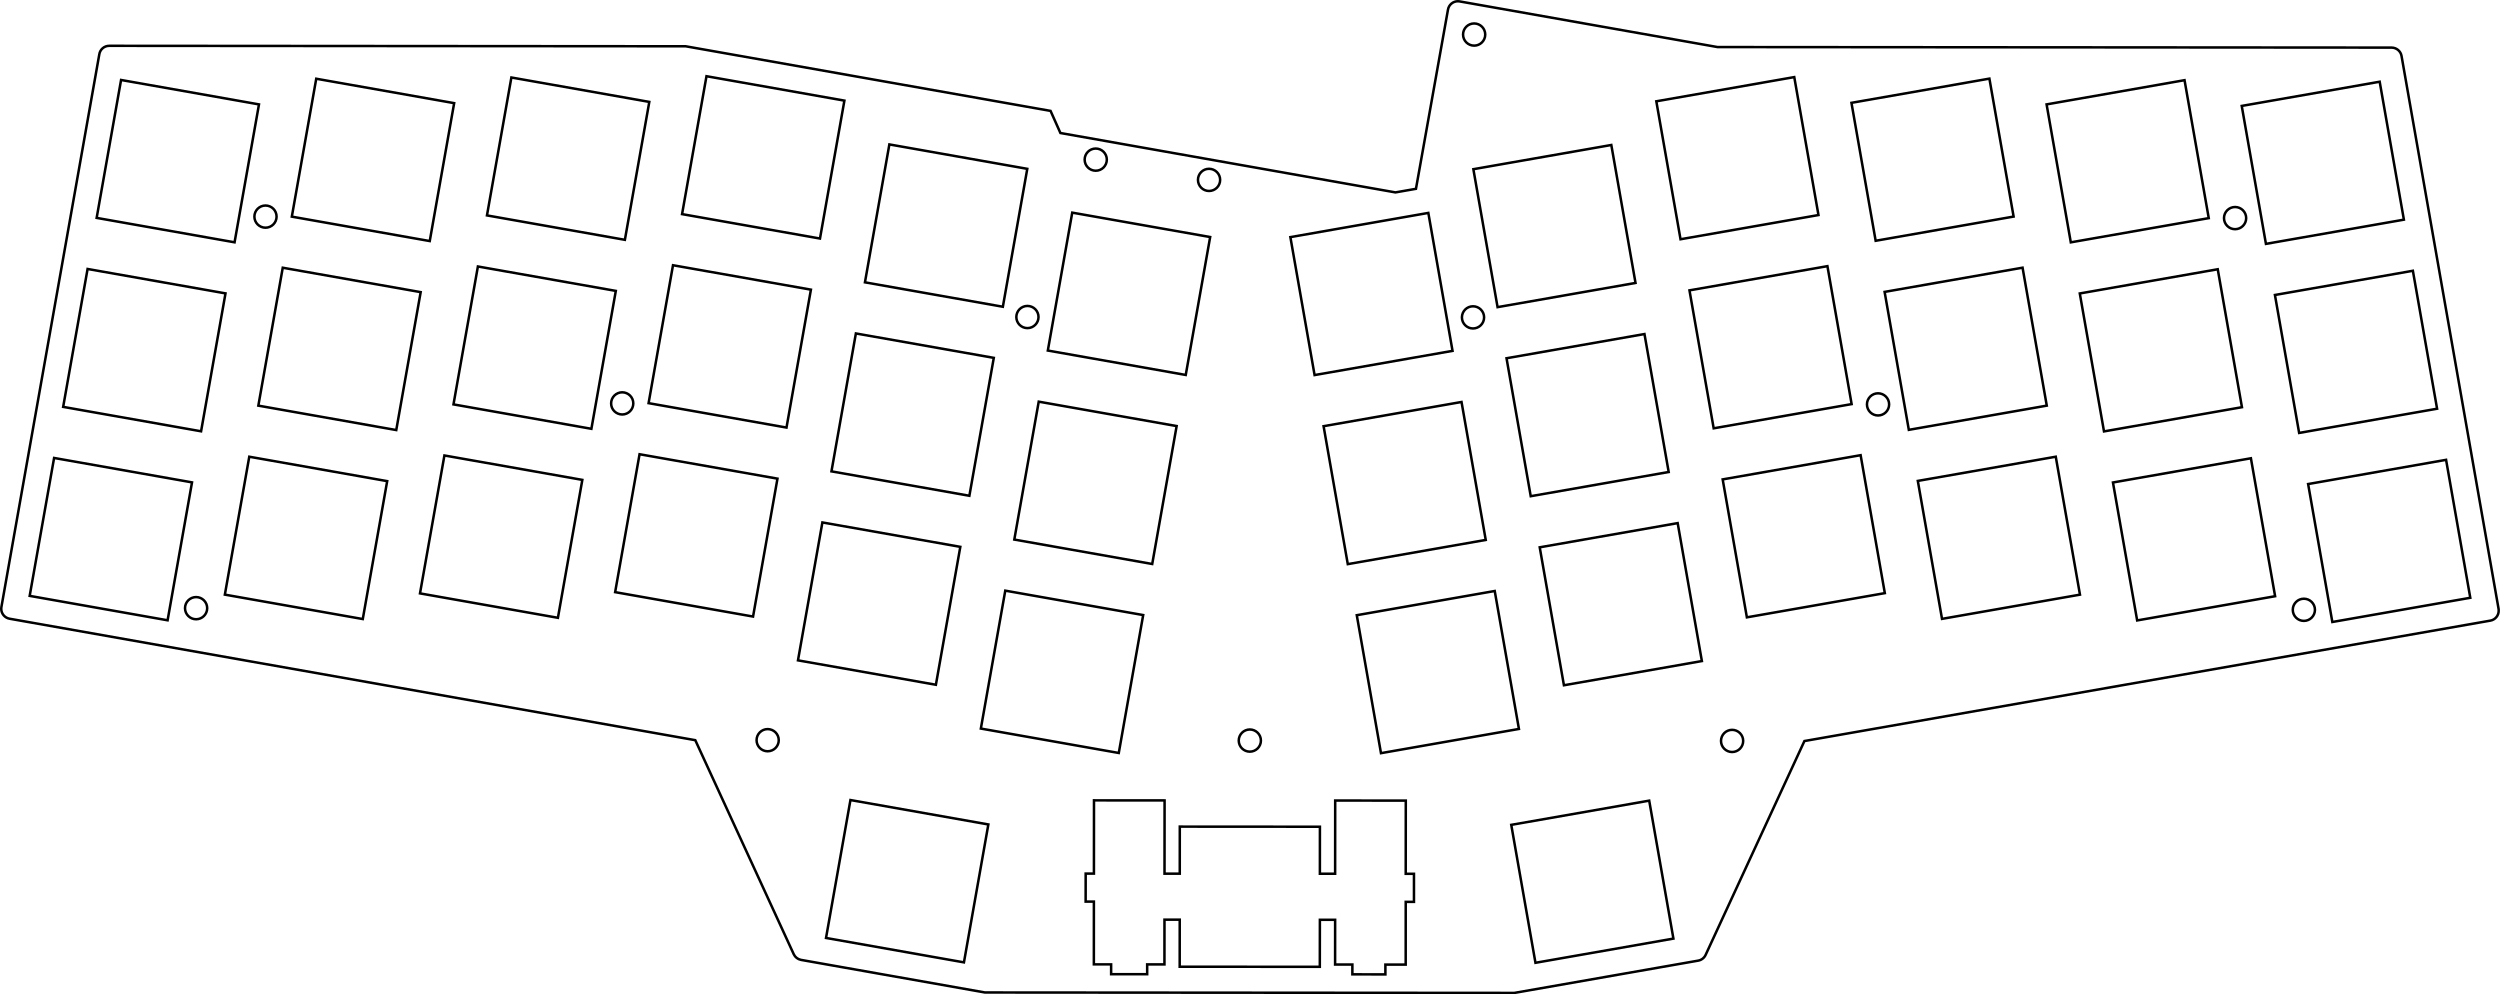 <?xml version="1.0" encoding="utf-8"?>
<!-- Generator: Adobe Illustrator 24.0.1, SVG Export Plug-In . SVG Version: 6.00 Build 0)  -->
<svg version="1.1" id="cut" xmlns="http://www.w3.org/2000/svg" xmlns:xlink="http://www.w3.org/1999/xlink" x="0px" y="0px"
	 viewBox="0 0 703.34 279.7" style="enable-background:new 0 0 703.34 279.7;" xml:space="preserve">
<style type="text/css">
	.st0{fill:none;stroke:#000000;stroke-width:0.709;stroke-miterlimit:10;}
</style>
<path class="st0" d="M702.95,171.36L675.64,15.75c-0.22-1.34-1.41-2.36-2.81-2.36l-189.63-0.15l0,0L410.61,0.39
	c-0.15-0.02-0.29-0.04-0.44-0.04c-1.4,0-2.57,1.01-2.8,2.35l-9.01,50.42l-5.77,1.01l-94.26-16.71l-2.77-6.22l-102.6-18.17
	l-0.03-0.01l-162.2-0.13c-1.43,0-2.6,1.05-2.8,2.43L0.39,170.8c0,0-0.04,0.32-0.04,0.48c0,1.4,1.02,2.56,2.35,2.79l0,0l192.91,34.17
	l27.71,60.24c0.38,0.81,1.13,1.4,2.03,1.57l51.75,9.17l148.95,0.12l51.72-9.08c0.95-0.16,1.74-0.81,2.11-1.67l27.77-60.11
	l192.96-33.87c1.34-0.22,2.36-1.39,2.36-2.79C702.99,171.67,702.95,171.36,702.95,171.36z M685.64,114.99l-38.81,6.81l-6.81-38.81
	l38.81-6.81L685.64,114.99z M669.49,22.99l6.81,38.81l-38.81,6.81l-6.81-38.81L669.49,22.99z M628.81,58.24
	c1.72,0,3.12,1.4,3.12,3.12c0,1.72-1.4,3.12-3.12,3.12c-1.72,0-3.12-1.4-3.12-3.12C625.69,59.64,627.08,58.24,628.81,58.24z
	 M614.59,22.56l6.81,38.81l-38.81,6.81l-6.81-38.81L614.59,22.56z M559.69,22.12l6.81,38.81l-38.81,6.81l-6.81-38.81L559.69,22.12z
	 M504.79,21.69l6.81,38.81l-38.81,6.81l-6.81-38.81L504.79,21.69z M469.46,132.79l-38.81,6.81l-6.81-38.81l38.81-6.81L469.46,132.79
	z M427.33,205.08l-38.81,6.81l-6.81-38.81l38.81-6.81L427.33,205.08z M460.13,79.6l-38.81,6.81l-6.81-38.81l38.81-6.81L460.13,79.6z
	 M414.73,6.6c1.72,0,3.12,1.4,3.12,3.12c0,1.72-1.4,3.12-3.12,3.12c-1.72,0-3.12-1.4-3.12-3.12C411.61,7.99,413,6.6,414.73,6.6z
	 M414.41,86.17c1.72,0,3.12,1.4,3.12,3.12c0,1.72-1.4,3.12-3.12,3.12c-1.72,0-3.12-1.4-3.12-3.12
	C411.3,87.56,412.69,86.17,414.41,86.17z M411.18,113.09l6.81,38.81l-38.81,6.81l-6.81-38.81L411.18,113.09z M401.84,59.9
	l6.81,38.81l-38.81,6.81l-6.81-38.81L401.84,59.9z M354.74,208.35c0,1.72-1.4,3.12-3.12,3.12c-1.72,0-3.12-1.4-3.12-3.12
	c0-1.72,1.4-3.12,3.12-3.12C353.34,205.23,354.74,206.62,354.74,208.35z M340.15,47.49c1.72,0,3.12,1.4,3.12,3.12
	c0,1.72-1.4,3.12-3.12,3.12c-1.72,0-3.12-1.4-3.12-3.12C337.03,48.88,338.42,47.48,340.15,47.49z M308.27,41.79
	c1.72,0,3.12,1.4,3.12,3.12c0,1.72-1.4,3.12-3.12,3.12c-1.72,0-3.12-1.4-3.12-3.12C305.15,43.19,306.55,41.79,308.27,41.79z
	 M301.66,59.82l38.8,6.87l-6.87,38.8l-38.8-6.87L301.66,59.82z M331.03,119.87l-6.87,38.8l-38.8-6.87l6.87-38.8L331.03,119.87z
	 M321.62,173.04l-6.87,38.8l-38.8-6.87l6.87-38.8L321.62,173.04z M292.17,89.19c0,1.72-1.4,3.12-3.12,3.12
	c-1.72,0-3.12-1.4-3.12-3.12c0-1.72,1.4-3.12,3.12-3.12C290.77,86.07,292.17,87.46,292.17,89.19z M250.21,40.63l38.8,6.87
	l-6.87,38.8l-38.8-6.87L250.21,40.63z M279.59,100.68l-6.87,38.8l-38.8-6.87l6.87-38.8L279.59,100.68z M198.76,21.44l38.8,6.87
	l-6.87,38.8l-38.8-6.87L198.76,21.44z M143.87,21.8l38.8,6.87l-6.87,38.8L137,60.6L143.87,21.8z M88.97,22.15l38.8,6.87l-6.87,38.8
	l-38.8-6.87L88.97,22.15z M77.81,60.94c0,1.72-1.4,3.12-3.12,3.12c-1.72,0-3.12-1.4-3.12-3.12c0-1.72,1.4-3.12,3.12-3.12
	C76.42,57.82,77.81,59.21,77.81,60.94z M34.06,22.5l38.8,6.87l-6.87,38.8l-38.8-6.87L34.06,22.5z M24.64,75.67l38.8,6.87l-6.87,38.8
	l-38.8-6.87L24.64,75.67z M8.35,167.64l6.87-38.8l38.8,6.87l-6.87,38.8L8.35,167.64z M55.17,174.22c-1.72,0-3.12-1.4-3.12-3.12
	c0-1.72,1.4-3.12,3.12-3.12c1.72,0,3.12,1.4,3.12,3.12S56.89,174.22,55.17,174.22z M102.06,174.16l-38.8-6.87l6.87-38.8l38.8,6.87
	L102.06,174.16z M72.68,114.12l6.87-38.8l38.8,6.87l-6.87,38.8L72.68,114.12z M156.96,173.81l-38.8-6.87l6.87-38.8l38.8,6.87
	L156.96,173.81z M127.58,113.77l6.87-38.8l38.8,6.87l-6.87,38.8L127.58,113.77z M171.93,113.49c0-1.72,1.4-3.12,3.12-3.12
	s3.12,1.4,3.12,3.12c0,1.72-1.4,3.12-3.12,3.12S171.92,115.22,171.93,113.49z M173.06,166.59l6.87-38.8l38.8,6.87l-6.87,38.8
	L173.06,166.59z M215.97,211.36c-1.72,0-3.12-1.4-3.12-3.12c0-1.72,1.4-3.12,3.12-3.12c1.72,0,3.12,1.4,3.12,3.12
	C219.09,209.96,217.69,211.36,215.97,211.36z M221.27,120.29l-38.8-6.87l6.87-38.8l38.8,6.87L221.27,120.29z M224.5,185.78
	l6.87-38.8l38.8,6.87l-6.87,38.8L224.5,185.78z M271.19,270.75l-38.8-6.87l6.87-38.8l38.8,6.87L271.19,270.75z M397.8,253.72
	l-2.32,0l-0.01,17.65l-5.71,0l0,2.76l-9.29-0.01l0-2.76l-4.86,0l0.01-12.58l-4.29,0L371.31,272l-39.42-0.03l0.01-13.23l-4.29,0
	l-0.01,12.58l-4.86,0l0,2.76l-10.14-0.01l0-2.76l-4.86,0l0.01-17.65l-2.32,0l0.01-7.89l2.32,0l0.02-20.6l19.86,0.02l-0.02,20.6
	l4.29,0l0.01-13.23l39.42,0.03l-0.01,13.23l4.29,0l0.02-20.6l19.86,0.02l-0.02,20.6l2.32,0L397.8,253.72z M431.98,270.87
	l-6.81-38.81l38.81-6.81l6.81,38.81L431.98,270.87z M439.99,192.79l-6.81-38.81l38.81-6.81l6.81,38.81L439.99,192.79z M475.31,81.69
	l38.81-6.81l6.81,38.81l-38.81,6.81L475.31,81.69z M487.3,211.57c-1.72,0-3.12-1.4-3.12-3.12s1.4-3.12,3.12-3.12
	c1.72,0,3.12,1.4,3.12,3.12S489.02,211.57,487.3,211.57z M491.46,173.68l-6.81-38.81l38.81-6.81l6.81,38.81L491.46,173.68z
	 M528.36,116.89c-1.72,0-3.12-1.4-3.12-3.12c0-1.72,1.4-3.12,3.12-3.12c1.72,0,3.12,1.4,3.12,3.12
	C531.48,115.49,530.08,116.89,528.36,116.89z M530.21,82.12l38.81-6.81l6.81,38.81l-38.81,6.81L530.21,82.12z M546.36,174.11
	l-6.81-38.81l38.81-6.81l6.81,38.81L546.36,174.11z M585.12,82.56l38.81-6.81l6.81,38.81l-38.81,6.81L585.12,82.56z M601.26,174.55
	l-6.81-38.81l38.81-6.81l6.81,38.81L601.26,174.55z M648.16,174.68c-1.72,0-3.12-1.4-3.12-3.12s1.4-3.12,3.12-3.12
	c1.72,0,3.12,1.4,3.12,3.12S649.88,174.68,648.16,174.68z M656.17,174.99l-6.81-38.81l38.81-6.81l6.81,38.81L656.17,174.99z"/>
</svg>
